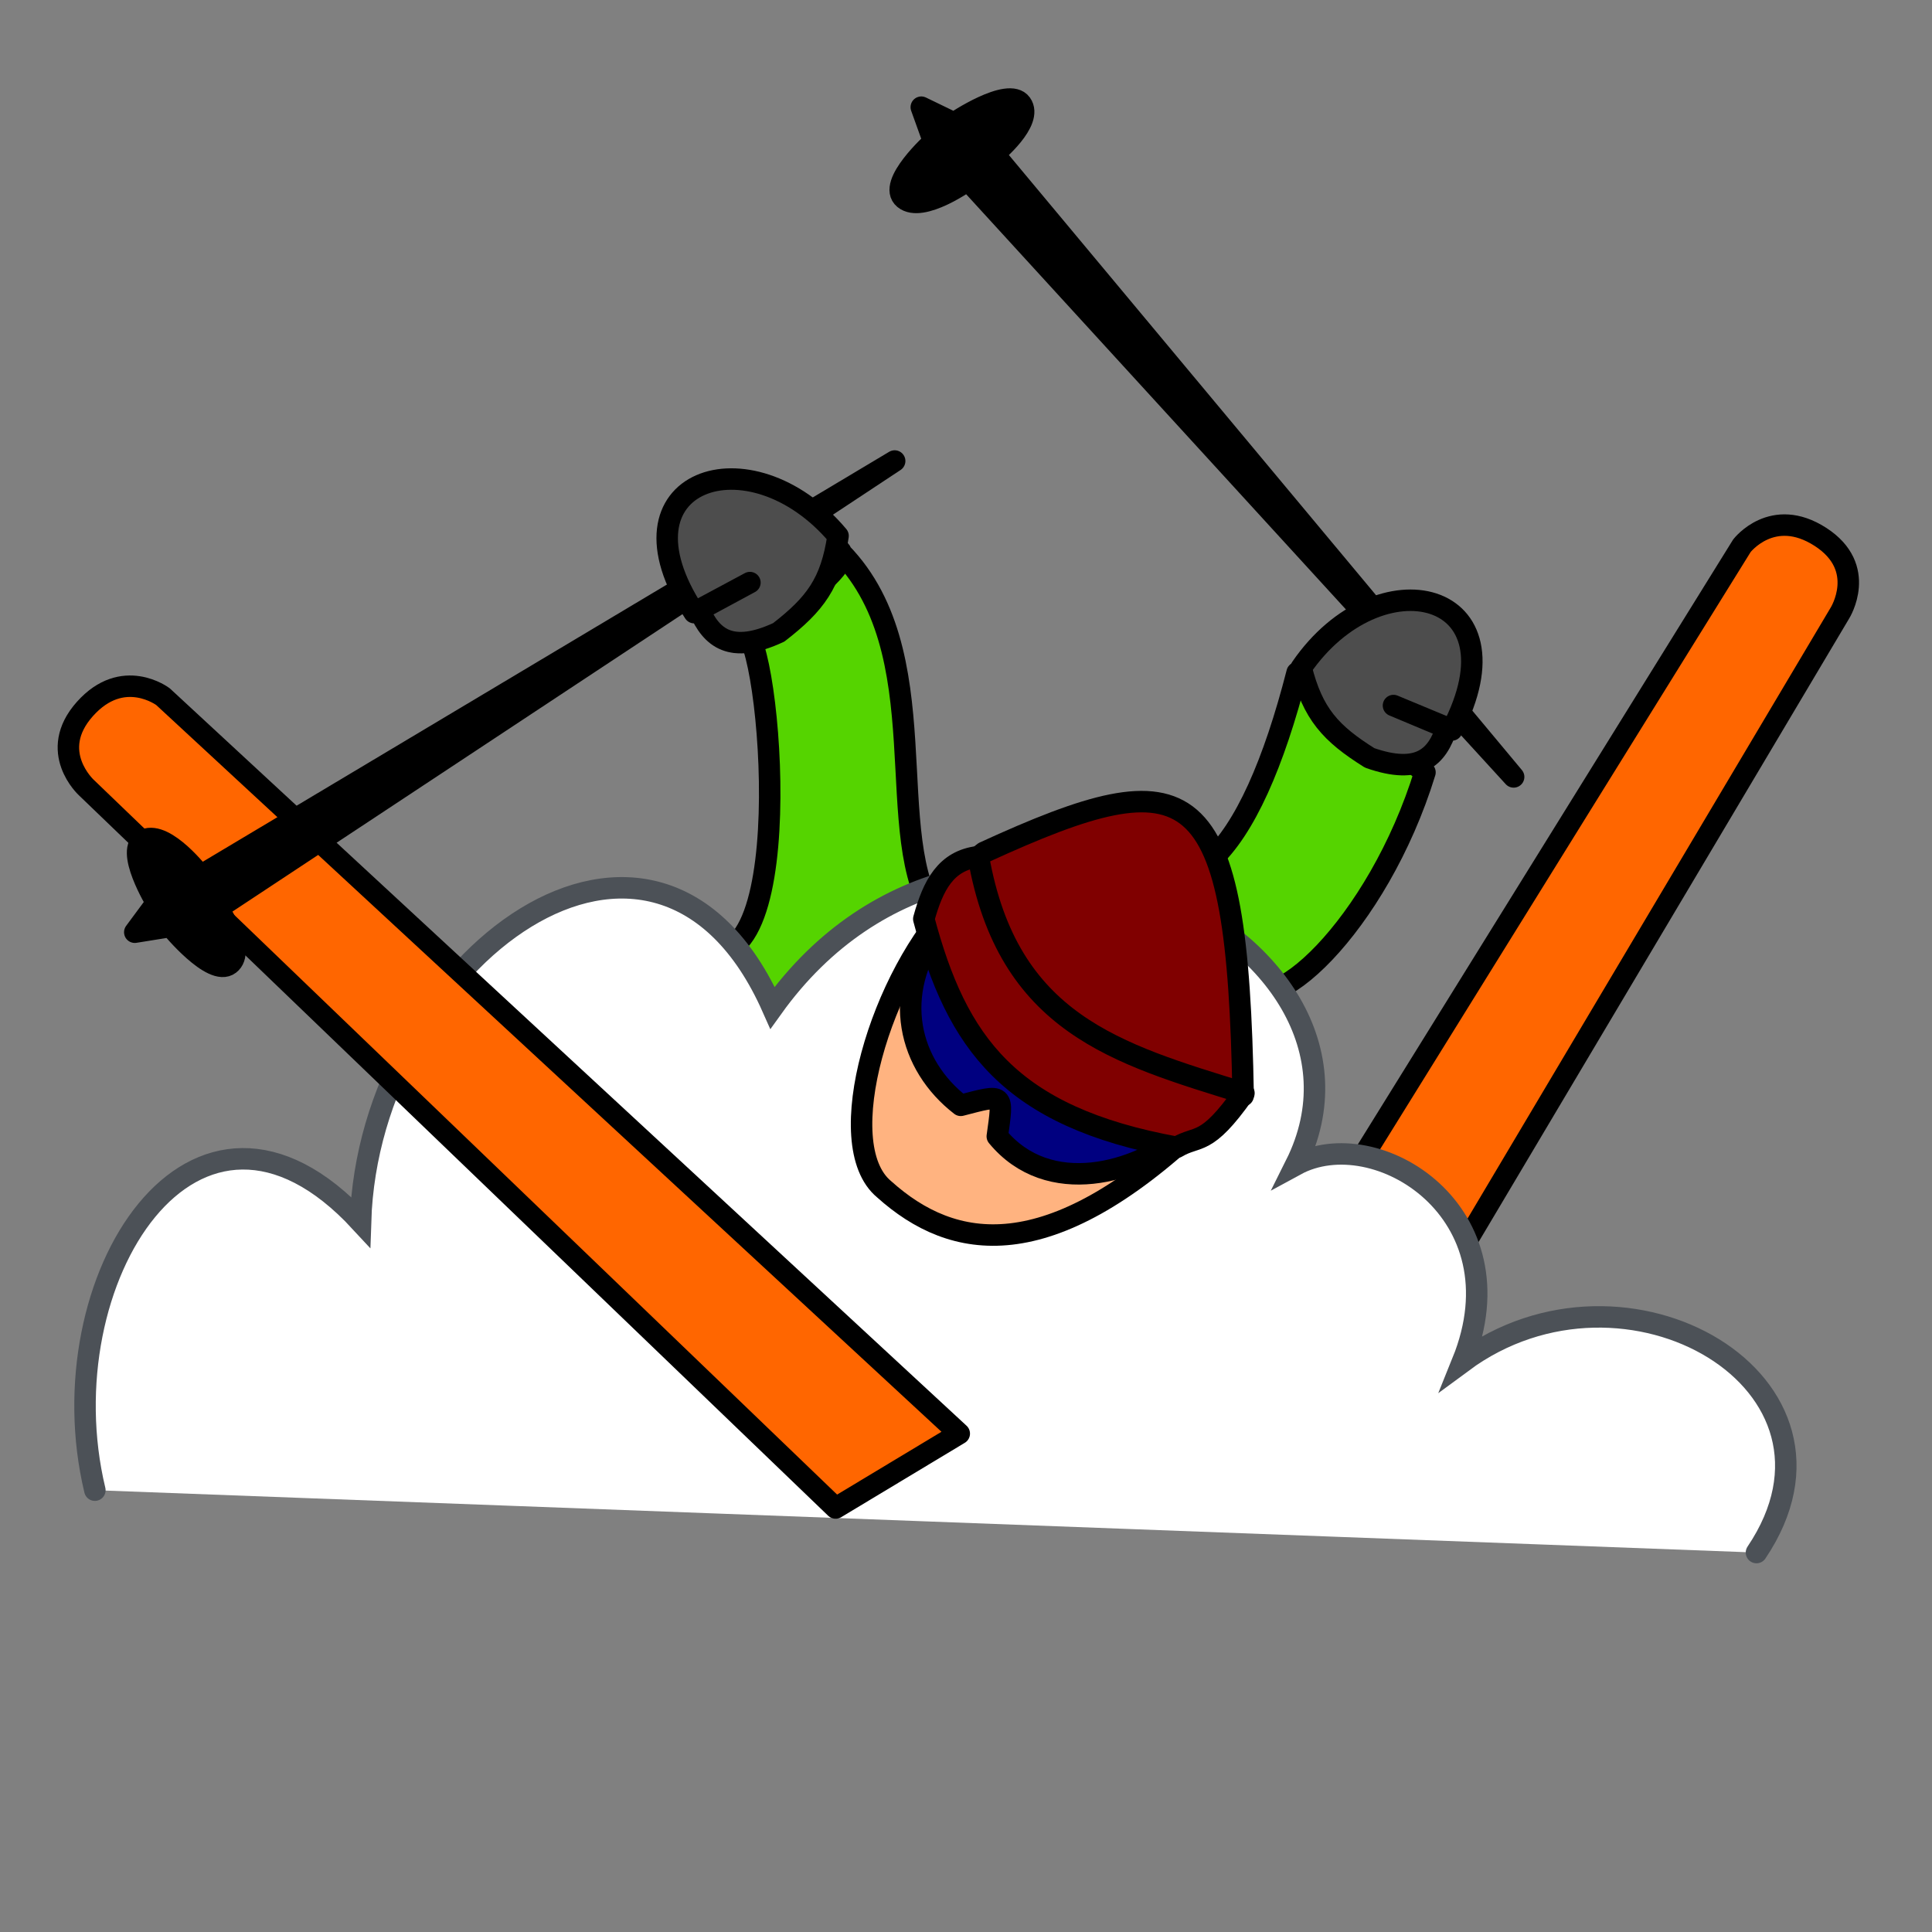 <?xml version="1.0" encoding="UTF-8" standalone="no"?>
<!-- Created with Inkscape (http://www.inkscape.org/) -->

<svg
   xmlns:dc="http://purl.org/dc/elements/1.1/"
   xmlns:cc="http://creativecommons.org/ns#"
   xmlns:rdf="http://www.w3.org/1999/02/22-rdf-syntax-ns#"
   xmlns:svg="http://www.w3.org/2000/svg"
   xmlns="http://www.w3.org/2000/svg"
   xmlns:sodipodi="http://sodipodi.sourceforge.net/DTD/sodipodi-0.dtd"
   xmlns:inkscape="http://www.inkscape.org/namespaces/inkscape"
   width="90"
   height="90"
   id="svg2"
   version="1.1"
   inkscape:version="0.48.2 r9819"
   inkscape:export-filename="Y:\vilanet\fpg-sources\vilanet\21.png"
   inkscape:export-xdpi="90"
   inkscape:export-ydpi="90"
   sodipodi:docname="Documento nuevo 1">
  <rect width="100%" height="100%" fill="#808080" stroke="none"/>
  <defs
     id="defs4" />
  <sodipodi:namedview
     id="base"
     pagecolor="#ffffff"
     bordercolor="#666666"
     borderopacity="1.0"
     inkscape:pageopacity="0.0"
     inkscape:pageshadow="2"
     inkscape:zoom="2.8"
     inkscape:cx="6.3351765"
     inkscape:cy="23.497572"
     inkscape:document-units="px"
     inkscape:current-layer="layer2"
     showgrid="false"
     inkscape:window-width="1366"
     inkscape:window-height="706"
     inkscape:window-x="-8"
     inkscape:window-y="-8"
     inkscape:window-maximized="1" />
  <g
     inkscape:label="Capa 1"
     inkscape:groupmode="layer"
     id="layer1"
     transform="translate(0,-962.362)"
     sodipodi:insensitive="true"
     style="display:none">
    <path
       style="fill:#ff6600;stroke:#000000;stroke-width:1px;stroke-linecap:round;stroke-linejoin:round;stroke-opacity:1"
       d="m 52.117,1048.988 c 0,0 -0.484,2.289 -3.122,1.951 -2.638,-0.338 -2.349,-2.812 -2.349,-2.812 l 4.381,-48.221 6.622,-1.155 z"
       id="path2995-9"
       inkscape:connector-curvature="0"
       sodipodi:nodetypes="czcccc" />
    <path
       style="fill:#ff6600;stroke:#000000;stroke-width:1px;stroke-linecap:round;stroke-linejoin:round;stroke-opacity:1"
       d="m 34.79,1049.226 c 0,0 0.484,2.289 3.122,1.951 2.638,-0.338 2.349,-2.812 2.349,-2.812 l -4.381,-48.221 -6.622,-1.155 z"
       id="path2995"
       inkscape:connector-curvature="0"
       sodipodi:nodetypes="czcccc" />
    <path
       style="fill:#000000;stroke:#000000;stroke-width:1px;stroke-linecap:round;stroke-linejoin:round;stroke-opacity:1"
       d="m 31.424,1007.527 -3.356,-37.521 c 0,0 2.583,-0.534 2.637,-1.608 0.054,-1.074 -2.888,-0.78 -2.888,-0.78 l -0.795,-1.509 -0.485,1.626 c 0,0 -2.981,0.713 -2.772,1.703 0.209,0.989 2.577,0.643 2.577,0.643 z"
       id="path3015"
       inkscape:connector-curvature="0"
       sodipodi:nodetypes="cczccczcc" />
    <path
       style="fill:#000080;stroke:#000000;stroke-width:1px;stroke-linecap:round;stroke-linejoin:round;stroke-opacity:1"
       d="m 35.915,1008.037 c -0.797,1.073 -3.06,8.541 -2.343,8.7 2.575,2.564 3.556,4.812 6.607,2.143 1.012,-2.411 0.841,-2.111 3.739,-5.236 1.672,2.551 2.349,3.941 2.79,4.904 1.159,2.534 6.234,0.972 6.775,-1.901 0.285,-1.934 -0.52,-8.827 -1.241,-9.033 z"
       id="path2993"
       inkscape:connector-curvature="0"
       sodipodi:nodetypes="cccccccc" />
    <path
       style="fill:#000000;stroke:#000000;stroke-width:1px;stroke-linecap:round;stroke-linejoin:round;stroke-opacity:1"
       d="m 59.29,1007.268 3.356,-37.521 c 0,0 -2.583,-0.534 -2.637,-1.608 -0.054,-1.074 2.888,-0.78 2.888,-0.78 l 0.795,-1.509 0.485,1.626 c 0,0 2.981,0.713 2.772,1.703 -0.209,0.989 -2.577,0.643 -2.577,0.643 z"
       id="path3015-7"
       inkscape:connector-curvature="0"
       sodipodi:nodetypes="cczccczcc" />
    <path
       style="fill:#55d400;stroke:#000000;stroke-width:1px;stroke-linecap:round;stroke-linejoin:round;stroke-opacity:1"
       d="m 38.036,985.934 c -8.697,2.572 -11.232,10.9 -9.821,20.179 1.624,0.699 5.804,-1.875 5.804,-1.875 -0.043,-3.667 -0.326,-5.519 1.161,-7.589 -0.072,3.852 0.061,7.703 1.156,11.555 l 6.879,1.124 9.478,-1.208 c 1.091,-2.401 1.109,-7.164 1.415,-11.292 1.19,2.27 2.13,3.28 0.67,7.991 l 5.58,1.741 c 2.922,-8.935 -0.596,-19.131 -10.714,-20.714 z"
       id="path2991"
       inkscape:connector-curvature="0"
       sodipodi:nodetypes="cccccccccccc" />
    <path
       style="fill:#ffb380;stroke:#000000;stroke-width:1px;stroke-linecap:round;stroke-linejoin:round;stroke-opacity:1"
       d="m 43.009,989.702 c 4.315,0.207 8.246,-2.009 9.492,-11.543 -5.135,-0.337 -12.454,-4.496 -15.405,-1.01 -0.535,4.841 2.621,12.527 5.913,12.553 z"
       id="path2985"
       inkscape:connector-curvature="0"
       sodipodi:nodetypes="cccc" />
    <path
       style="fill:#800000;stroke:#000000;stroke-width:1px;stroke-linecap:round;stroke-linejoin:round;stroke-opacity:1"
       d="m 36.696,974.594 c 4.728,-9.617 6.888,-10.242 16.518,1.161 -1.621,4.157 -17.576,2.718 -16.518,-1.161 z"
       id="path2989"
       inkscape:connector-curvature="0"
       sodipodi:nodetypes="ccc" />
    <path
       style="fill:#000080;stroke:#000000;stroke-width:1px;stroke-linecap:round;stroke-linejoin:round;stroke-opacity:1"
       d="m 37.277,978.657 c 0.23,3.834 2.974,5.838 6.027,5.759 1.257,-1.715 1.168,-1.697 2.232,0.045 3.693,0.738 6.116,-2.796 6.652,-5.58 -0.752,0.252 -15.463,0.191 -14.911,-0.223 z"
       id="path3888"
       inkscape:connector-curvature="0"
       sodipodi:nodetypes="ccccc" />
    <path
       style="fill:#800000;stroke:#000000;stroke-width:1px;stroke-linecap:round;stroke-linejoin:round;stroke-opacity:1"
       d="m 36.618,974.921 c -1.061,1.104 -0.79,2.368 -0.135,3.856 4.825,3.493 8.897,4.635 15.852,0.797 0.396,-1.09 1.051,-0.84 0.832,-3.935 -5.749,2.319 -10.566,4.455 -16.548,-0.719 z"
       id="path2987"
       inkscape:connector-curvature="0"
       sodipodi:nodetypes="ccccc" />
    <path
       style="fill:#666666;stroke:#000000;stroke-width:1px;stroke-linecap:round;stroke-linejoin:round;stroke-opacity:1"
       d="m 33.482,1016.559 c 1.407,2.748 2.998,3.681 6.786,2.143 l -2.054,5.536 c -1.61,9.443 -5.646,6.986 -5.893,-0.178 z"
       id="path3078"
       inkscape:connector-curvature="0"
       sodipodi:nodetypes="ccccc" />
    <path
       style="fill:#4d4d4d;stroke:#000000;stroke-width:1px;stroke-linecap:round;stroke-linejoin:round;stroke-opacity:1"
       d="m 32.857,1003.88 c 2.45,0.22 2.847,1.357 2.679,2.768 l -2.679,-0.089 2.946,0.089 c 0.393,7.387 -6.481,6.024 -7.589,-0.268 1.379,-1.734 2.516,-2.215 4.643,-2.5 z"
       id="path3098"
       inkscape:connector-curvature="0"
       sodipodi:nodetypes="cccccc" />
    <path
       style="fill:#4d4d4d;stroke:#000000;stroke-width:1px;stroke-linecap:round;stroke-linejoin:round;stroke-opacity:1"
       d="m 56.347,1003.828 c -2.45,0.22 -2.847,1.357 -2.679,2.768 l 2.679,-0.089 -2.946,0.089 c -0.393,7.387 6.481,6.024 7.589,-0.268 -1.379,-1.734 -2.516,-2.215 -4.643,-2.5 z"
       id="path3098-8"
       inkscape:connector-curvature="0"
       sodipodi:nodetypes="cccccc" />
    <path
       style="fill:none;stroke:#000000;stroke-width:1;stroke-linecap:round;stroke-linejoin:round;stroke-miterlimit:4;stroke-opacity:1;stroke-dasharray:1, 1;stroke-dashoffset:0"
       d="m 43.563,989.606 c 0.631,3.914 0.253,18.814 0.253,18.814"
       id="path3118"
       inkscape:connector-curvature="0" />
    <path
       style="fill:#666666;stroke:#000000;stroke-width:1px;stroke-linecap:round;stroke-linejoin:round;stroke-opacity:1"
       d="m 53.527,1016.416 c -1.407,2.748 -2.998,3.681 -6.786,2.143 l 2.054,5.536 c 1.61,9.443 5.646,6.986 5.893,-0.178 z"
       id="path3078-8"
       inkscape:connector-curvature="0"
       sodipodi:nodetypes="ccccc" />
  </g>
  <g
     inkscape:groupmode="layer"
     id="layer2"
     inkscape:label="Capa">
    <path
       style="fill:#000080;stroke:#000000;stroke-width:1px;stroke-linecap:round;stroke-linejoin:round;stroke-opacity:1"
       d="m 36.629,45.935 c -0.797,1.073 -3.06,8.541 -2.343,8.7 2.575,2.564 3.556,4.812 6.607,2.143 1.012,-2.411 0.841,-2.11 3.739,-5.235 1.672,2.551 2.349,3.941 2.79,4.904 1.159,2.534 6.234,0.972 6.775,-1.901 0.285,-1.934 -0.52,-8.827 -1.241,-9.033 z"
       id="path2993-4"
       inkscape:connector-curvature="0"
       sodipodi:nodetypes="cccccccc" />
    <path
       style="fill:#000000;stroke:#000000;stroke-width:1px;stroke-linecap:round;stroke-linejoin:round;stroke-opacity:1"
       d="M 70.511,36.192 45.087,8.395 c 0,0 -2.137,1.545 -2.966,0.86 -0.829,-0.685 1.373,-2.657 1.373,-2.657 L 42.917,4.993 44.444,5.732 c 0,0 2.538,-1.718 3.127,-0.896 0.589,0.822 -1.265,2.336 -1.265,2.336 z"
       id="path3015-7-3"
       inkscape:connector-curvature="0"
       sodipodi:nodetypes="cczccczcc" />
    <path
       style="fill:#55d400;stroke:#000000;stroke-width:1px;stroke-linecap:round;stroke-linejoin:round;stroke-opacity:1"
       d="m 43.694,42.791 c -2.804,-3.678 0.24,-12.532 -4.744,-17.269 1.624,0.699 -4.64,4.397 -4.64,4.397 1.131,-3.667 3.219,14.106 -0.881,14.435 -0.072,3.852 1.777,3.722 3.377,5.049 l 7.123,-2.177 9.478,-1.208 c 1.091,-2.401 4.061,3.806 4.368,-0.321 1.19,2.27 6.404,-2.56 8.606,-9.718 l -5.957,-4.644 c -2.166,8.461 -5.405,12.272 -9.531,7.767 z"
       id="path2991-6"
       inkscape:connector-curvature="0"
       sodipodi:nodetypes="cccccccccccc" />
    <path
       style="fill:#666666;stroke:#000000;stroke-width:1px;stroke-linecap:round;stroke-linejoin:round;stroke-opacity:1"
       d="m 34.196,54.457 c 1.407,2.748 2.998,3.681 6.786,2.143 l -2.054,5.536 c -1.61,9.443 -5.646,6.986 -5.893,-0.178 z"
       id="path3078-9"
       inkscape:connector-curvature="0"
       sodipodi:nodetypes="ccccc" />
    <path
       style="fill:#4d4d4d;stroke:#000000;stroke-width:1px;stroke-linecap:round;stroke-linejoin:round;stroke-opacity:1"
       d="m 63.805,35.306 c 2.322,0.814 3.153,-0.057 3.584,-1.411 l -2.475,-1.028 2.719,1.139 c 3.416,-6.561 -3.405,-8.167 -7.019,-2.898 0.538,2.149 1.373,3.058 3.191,4.198 z"
       id="path3098-8-0"
       inkscape:connector-curvature="0"
       sodipodi:nodetypes="cccccc" />
    <path
       style="fill:#666666;stroke:#000000;stroke-width:1px;stroke-linecap:round;stroke-linejoin:round;stroke-opacity:1"
       d="m 54.241,54.315 c -1.407,2.748 -2.998,3.681 -6.786,2.143 l 2.054,5.536 c 1.61,9.443 5.646,6.986 5.893,-0.178 z"
       id="path3078-8-8"
       inkscape:connector-curvature="0"
       sodipodi:nodetypes="ccccc" />
    <path
       style="fill:#ff6600;stroke:#000000;stroke-width:1px;stroke-linecap:round;stroke-linejoin:round;stroke-opacity:1"
       d="m 81.144,25.424 c 0,0 1.423,-1.856 3.658,-0.415 2.234,1.442 0.908,3.55 0.908,3.55 L 60.971,70.182 54.498,68.37 z"
       id="path2995-9-3"
       inkscape:connector-curvature="0"
       sodipodi:nodetypes="czcccc" />
    <path
       style="fill:#ffffff;stroke:#4c5157;stroke-width:1px;stroke-linecap:round;stroke-linejoin:miter;stroke-opacity:1"
       d="M 4.419,69.418 C 2.076,59.65 9.091,48.584 16.794,56.918 c 0.379,-12.248 13.763,-22.223 19.193,-9.975 9.596,-13.385 29.673,-3.283 24.37,7.324 3.744,-2.039 10.591,2.207 7.77,9.178 7.613,-5.626 19.015,0.982 13.696,8.879"
       id="path4018"
       inkscape:connector-curvature="0"
       sodipodi:nodetypes="cccccc" />
    <g
       id="g4012"
       transform="matrix(0.775,0.632,-0.632,0.775,24.745,6.378)"
       inkscape:transform-center-x="6.6922606"
       inkscape:transform-center-y="-35.734146">
      <path
         sodipodi:nodetypes="cccc"
         inkscape:connector-curvature="0"
         id="path2985-8"
         d="m 43.723,27.6 c 4.315,0.207 8.246,-2.009 9.492,-11.543 -5.135,-0.337 -12.454,-4.496 -15.405,-1.01 -0.535,4.841 2.621,12.527 5.913,12.553 z"
         style="fill:#ffb380;stroke:#000000;stroke-width:1px;stroke-linecap:round;stroke-linejoin:round;stroke-opacity:1" />
      <path
         sodipodi:nodetypes="ccc"
         inkscape:connector-curvature="0"
         id="path2989-4"
         d="m 37.411,12.493 c 4.728,-9.617 6.888,-10.242 16.518,1.161 -1.621,4.157 -17.576,2.718 -16.518,-1.161 z"
         style="fill:#800000;stroke:#000000;stroke-width:1px;stroke-linecap:round;stroke-linejoin:round;stroke-opacity:1" />
      <path
         sodipodi:nodetypes="ccccc"
         inkscape:connector-curvature="0"
         id="path3888-7"
         d="m 37.991,16.555 c 0.23,3.834 2.974,5.838 6.027,5.759 1.257,-1.715 1.168,-1.697 2.232,0.045 3.693,0.738 6.116,-2.796 6.652,-5.58 -0.752,0.252 -15.463,0.191 -14.911,-0.223 z"
         style="fill:#000080;stroke:#000000;stroke-width:1px;stroke-linecap:round;stroke-linejoin:round;stroke-opacity:1" />
      <path
         sodipodi:nodetypes="ccccc"
         inkscape:connector-curvature="0"
         id="path2987-3"
         d="m 37.332,12.819 c -1.061,1.104 -0.79,2.368 -0.135,3.856 4.825,3.493 8.897,4.635 15.852,0.797 0.396,-1.09 1.051,-0.84 0.832,-3.935 -5.749,2.319 -10.566,4.455 -16.548,-0.719 z"
         style="fill:#800000;stroke:#000000;stroke-width:1px;stroke-linecap:round;stroke-linejoin:round;stroke-opacity:1" />
    </g>
    <path
       style="fill:#ff6600;stroke:#000000;stroke-width:1px;stroke-linecap:round;stroke-linejoin:round;stroke-opacity:1"
       d="m 7.593,32.454 c 0,0 -1.865,-1.412 -3.637,0.572 -1.771,1.984 0.067,3.663 0.067,3.663 l 34.903,33.56 5.76,-3.466 z"
       id="path2995-4"
       inkscape:connector-curvature="0"
       sodipodi:nodetypes="czcccc" />
    <path
       style="fill:#000000;stroke:#000000;stroke-width:1px;stroke-linecap:round;stroke-linejoin:round;stroke-opacity:1"
       d="M 41.677,21.476 9.335,40.792 c 0,0 -1.603,-2.094 -2.594,-1.677 -0.991,0.418 0.552,2.94 0.552,2.94 l -1.014,1.371 1.676,-0.269 c 0,0 1.937,2.375 2.737,1.757 0.8,-0.618 -0.54,-2.601 -0.54,-2.601 z"
       id="path3015-3"
       inkscape:connector-curvature="0"
       sodipodi:nodetypes="cczccczcc" />
    <path
       style="fill:#4d4d4d;stroke:#000000;stroke-width:1px;stroke-linecap:round;stroke-linejoin:round;stroke-opacity:1"
       d="m 36.278,29.457 c -2.23,1.039 -3.144,0.254 -3.706,-1.051 l 2.362,-1.267 -2.594,1.401 c -4.045,-6.193 2.585,-8.462 6.7,-3.575 -0.324,2.192 -1.066,3.178 -2.763,4.492 z"
       id="path3098-80"
       inkscape:connector-curvature="0"
       sodipodi:nodetypes="cccccc" />
  </g>
</svg>
